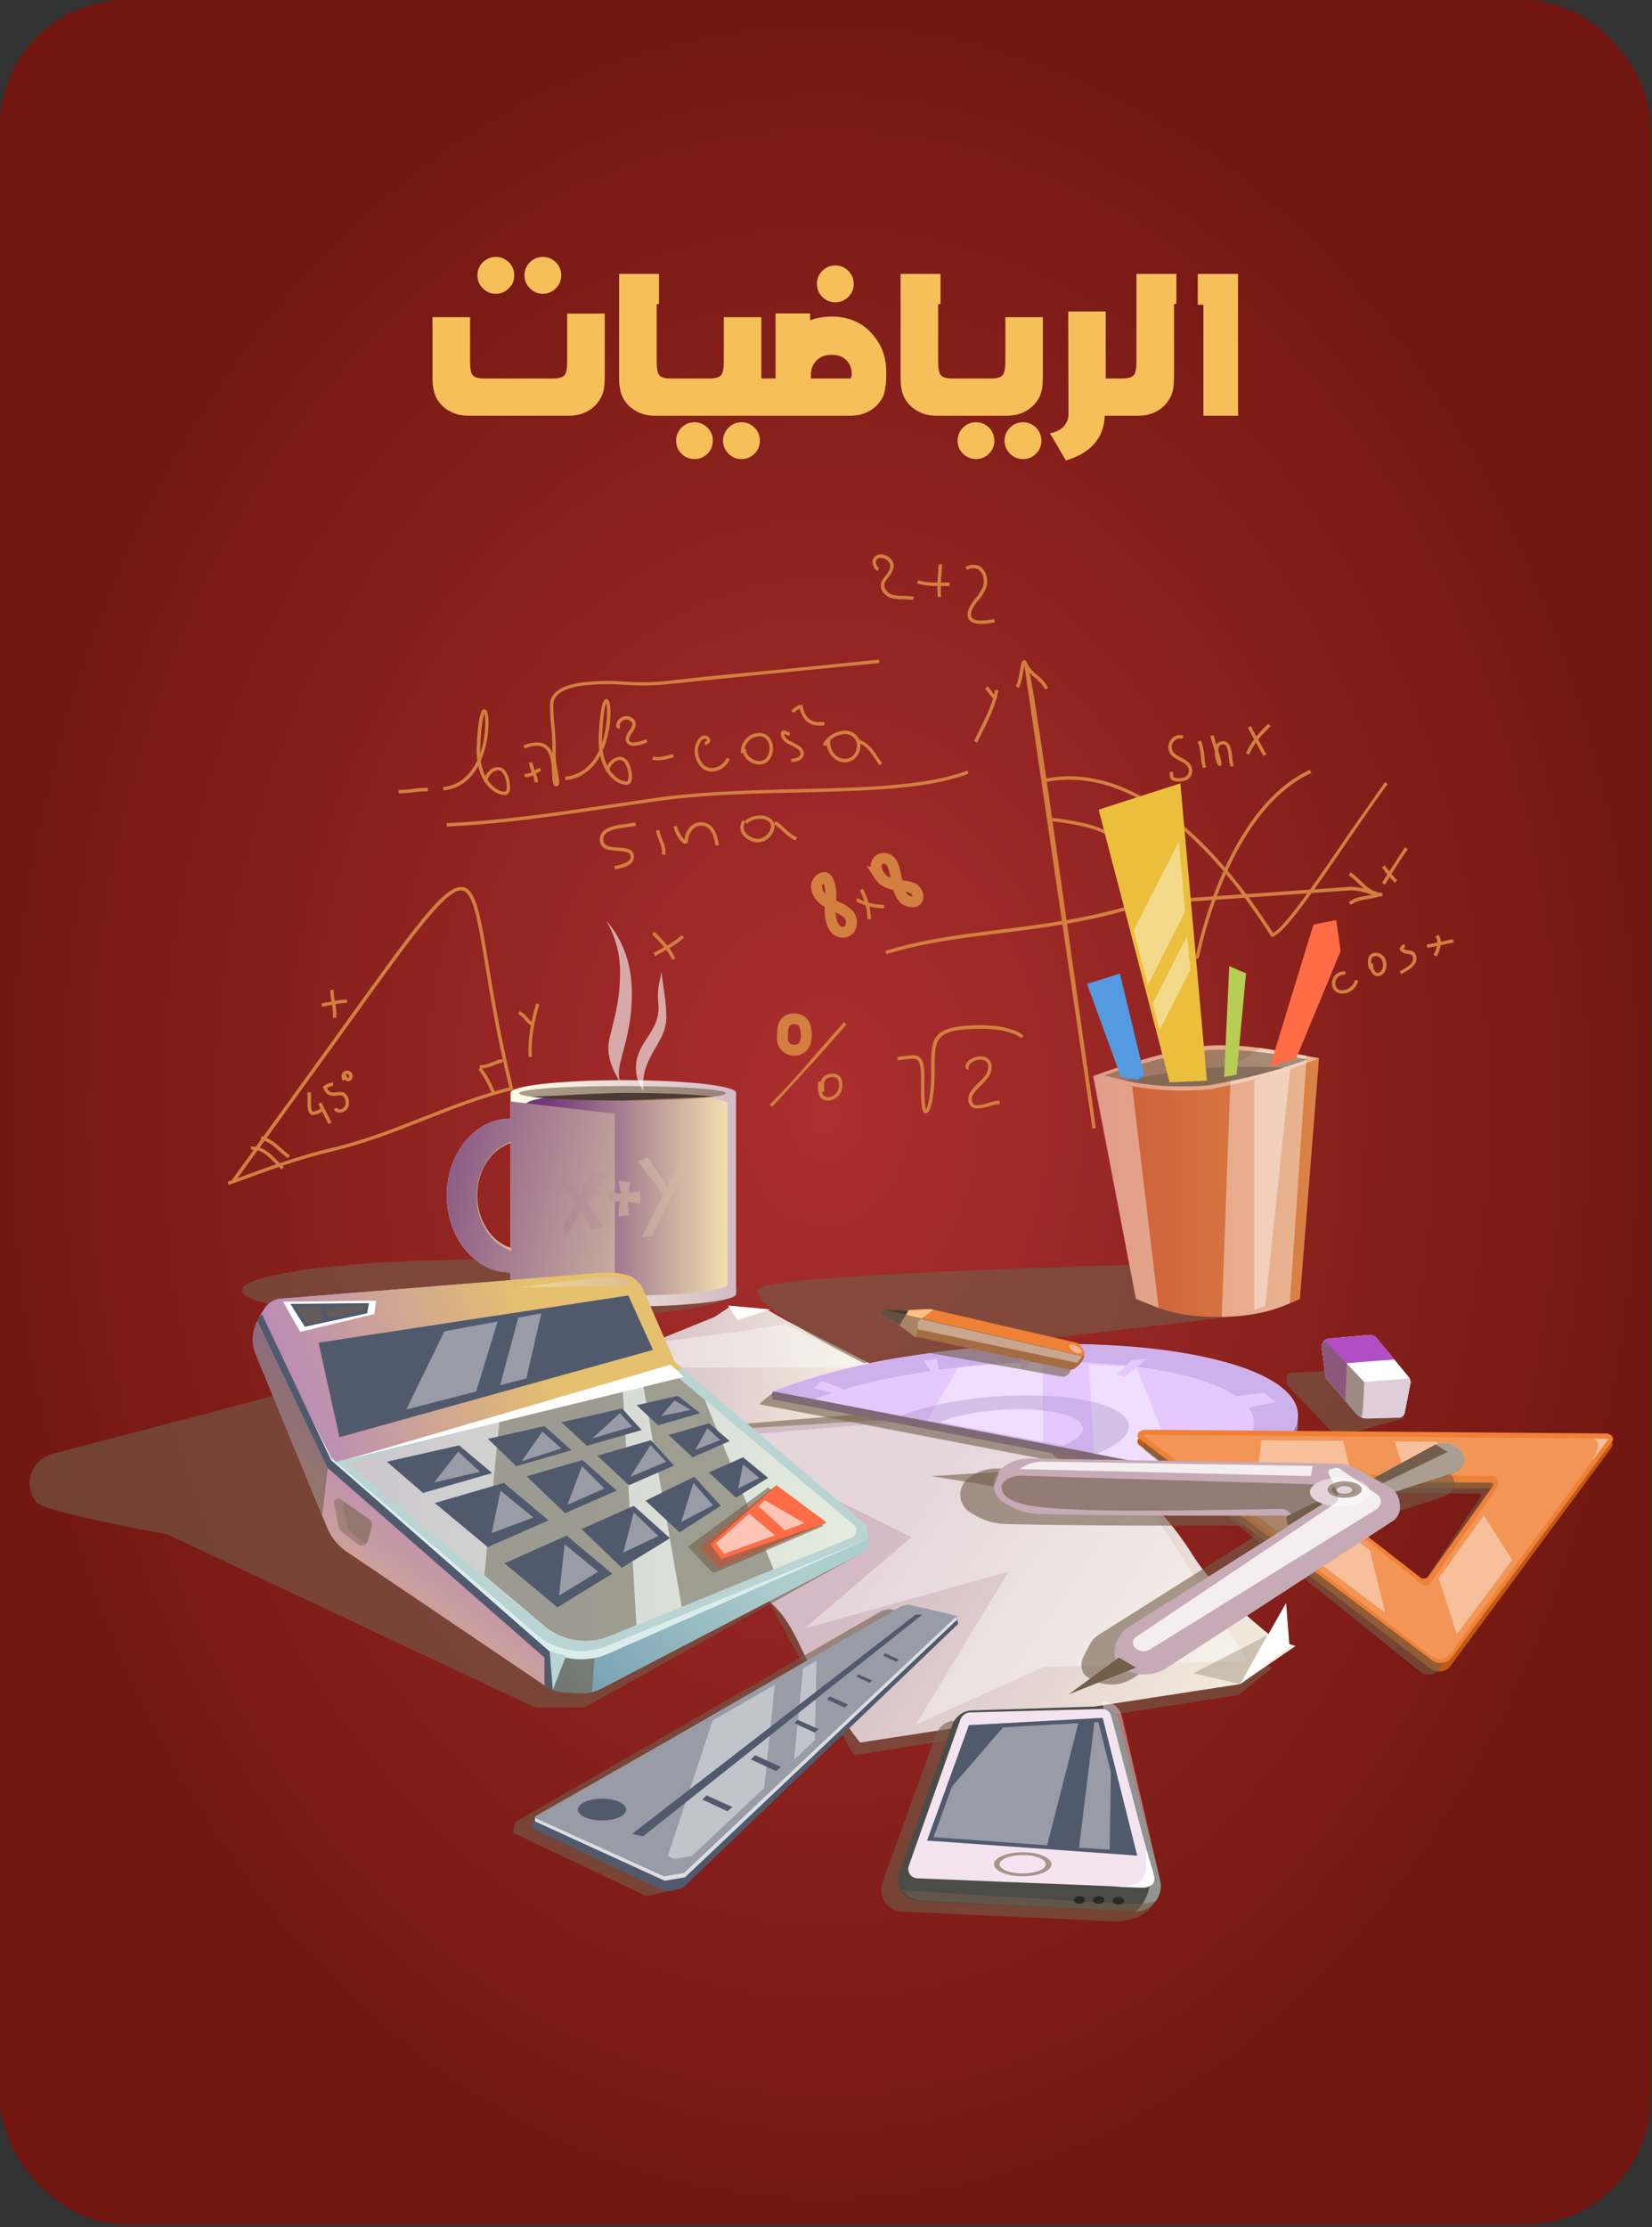 <svg xmlns="http://www.w3.org/2000/svg" width="167" height="225" fill="none" xmlns:v="https://vecta.io/nano"><rect width="100%" height="100%" fill="#333333" stroke="none"/><style><![CDATA[.B{fill:#fff}.C{opacity:.4}.D{fill:#725e4a}.E{opacity:.6}.F{fill:#515a6d}.G{opacity:.8}.H{fill:#d37f40}.I{stroke:#d37f40}.J{stroke-width:1.1}.K{stroke-miterlimit:10}.L{fill:#f4e4ef}]]></style><rect width="166.83" height="224.757" rx="12.744" fill="url(#A)"/><path d="M47.333 42c-.674 0-1.28-.144-1.819-.431a3.31 3.31 0 0 1-1.292-1.186 2.86 2.86 0 0 1-.228-.448 2.5 2.5 0 0 1-.149-.501 4.85 4.85 0 0 1-.097-.615c-.018-.164-.026-.425-.026-.782v-5.994h3.797v4.245c0 .703.047 1.163.141 1.38.105.375.527.565 1.266.571h6.996c.738-.006 1.163-.196 1.274-.571.094-.217.141-.677.141-1.38v-4.606h3.797v6.557l-.035.58c-.018.229-.044.434-.079.615a4.61 4.61 0 0 1-.158.501 3.43 3.43 0 0 1-.237.448c-.322.516-.75.911-1.283 1.186-.539.287-1.146.431-1.819.431H47.333zm4.105-15.504a1.83 1.83 0 0 0-1.318-.536 1.8 1.8 0 0 0-1.309.536c-.363.369-.545.809-.545 1.318 0 .516.182.952.545 1.31a1.75 1.75 0 0 0 1.31.554 1.78 1.78 0 0 0 1.318-.554c.363-.357.545-.794.545-1.309 0-.51-.182-.949-.545-1.318zm4.755 0a1.83 1.83 0 0 0-1.318-.536 1.78 1.78 0 0 0-1.309.536c-.363.369-.545.809-.545 1.318 0 .516.182.952.545 1.31a1.75 1.75 0 0 0 1.31.554 1.78 1.78 0 0 0 1.318-.554 1.78 1.78 0 0 0 .536-1.309 1.83 1.83 0 0 0-.536-1.318zm10.187 4.228v5.564c0 .703.047 1.163.141 1.38.106.375.527.565 1.266.571h.545V42h-2.136c-.674 0-1.28-.144-1.819-.431a3.31 3.31 0 0 1-1.292-1.186 2.87 2.87 0 0 1-.228-.448 2.5 2.5 0 0 1-.149-.501c-.041-.176-.073-.381-.097-.615-.018-.164-.026-.425-.026-.782V27.674h4.034v3.05h-.237zm3.823 15.653c.516 0 .955-.182 1.318-.545a1.8 1.8 0 0 0 .536-1.309 1.81 1.81 0 0 0-.536-1.318c-.369-.363-.809-.545-1.318-.545-.516 0-.952.182-1.309.545-.363.363-.545.803-.545 1.318s.182.952.545 1.31c.357.363.794.545 1.31.545zm4.755 0c.51 0 .949-.182 1.318-.545a1.8 1.8 0 0 0 .536-1.309 1.81 1.81 0 0 0-.536-1.318c-.369-.363-.809-.545-1.318-.545-.516 0-.952.182-1.309.545a1.78 1.78 0 0 0-.554 1.318 1.75 1.75 0 0 0 .554 1.31c.357.363.794.545 1.31.545zM67.618 42v-3.762h4.14c.738-.006 1.16-.196 1.266-.571.1-.217.15-.677.15-1.38v-4.245h3.788v6.196h1.081V42H67.618zm18.334-3.762c.082-.059.132-.173.15-.343v-.053c0-.621-.185-1.11-.554-1.468-.358-.34-.826-.516-1.406-.527h-.079c-.633 0-1.137.188-1.512.563-.387.387-.58.888-.58 1.503l-.009.325h3.99zm-7.55 0v-6.574H81.9v.703c.674-.258 1.394-.387 2.162-.387h.079c1.043.012 1.963.249 2.76.712.809.463 1.485 1.169 2.03 2.118.211.381.375.812.492 1.292a6.95 6.95 0 0 1 .167 1.485v.65a7.62 7.62 0 0 1-.097.896c-.059.404-.117.671-.176.8a2.87 2.87 0 0 1-.229.448c-.328.516-.759.911-1.292 1.186-.539.287-1.146.431-1.819.431h-8.657v-3.762h1.081zm7.901-9.563c0-.51-.182-.946-.545-1.31-.369-.363-.809-.545-1.318-.545s-.946.182-1.309.545-.545.8-.545 1.31c0 .521.182.961.545 1.318.357.363.794.545 1.31.545s.955-.182 1.318-.545.545-.803.545-1.318zm8.534 2.048v5.564c0 .703.047 1.163.141 1.38.106.375.527.565 1.266.571h.545V42h-2.136c-.674 0-1.28-.144-1.819-.431a3.31 3.31 0 0 1-1.292-1.186 2.86 2.86 0 0 1-.228-.448 2.5 2.5 0 0 1-.149-.501 4.85 4.85 0 0 1-.097-.615c-.018-.164-.026-.425-.026-.782V27.674h4.034v3.05h-.237zM96.077 42v-3.762h4.14c.738-.006 1.16-.196 1.265-.571.1-.217.15-.677.15-1.38v-4.245h3.788v5.994l-.026.782a4.37 4.37 0 0 1-.088.615 2.91 2.91 0 0 1-.159.501 2.87 2.87 0 0 1-.228.448 3.31 3.31 0 0 1-1.292 1.186c-.539.287-1.146.431-1.819.431h-5.731zm2.584 4.377c.516 0 .955-.182 1.318-.545a1.8 1.8 0 0 0 .537-1.309 1.81 1.81 0 0 0-.537-1.318c-.369-.363-.809-.545-1.318-.545-.516 0-.952.182-1.309.545-.363.363-.545.803-.545 1.318s.182.952.545 1.31c.357.363.794.545 1.31.545zm4.755 0c.51 0 .949-.182 1.318-.545a1.8 1.8 0 0 0 .537-1.309 1.81 1.81 0 0 0-.537-1.318c-.369-.363-.808-.545-1.318-.545-.516 0-.952.182-1.31.545a1.78 1.78 0 0 0-.553 1.318 1.75 1.75 0 0 0 .553 1.31c.358.363.794.545 1.31.545zm2.725-2.602c1.113-.223 1.737-.814 1.872-1.775l-.027-10.529 3.788-.009v6.776h1.872V42h-1.968c-.088 2.256-1.398 3.762-3.929 4.518l-1.608-2.742zm12.542-13.069v7.33l-.036.782c-.017.229-.043.434-.079.615-.047.182-.099.349-.158.501-.082.182-.161.331-.237.448-.322.516-.75.911-1.283 1.186-.539.287-1.146.431-1.82.431h-2.135v-3.762h.536c.738-.006 1.163-.196 1.274-.571.094-.217.141-.677.141-1.38v-8.613h4.034v3.032h-.237zM121.653 42V30.794h-.571v-3.12h4.069V42h-3.498z" fill="#f7bf59"/><g class="H"><path d="M23.135 119.712l-.12-.317.462-.174-.032-.022 10.69-14.761c7.949-11.08 10.921-15.227 12.723-14.809 1.307.317 1.744 2.957 2.532 7.762.551 3.35 1.235 7.522 2.469 12.542l.041.168-.168.041c-3.064.754-5.974 1.9-8.785 3.008-2.934 1.155-5.967 2.352-9.231 3.127-3.612.858-6.724 2.01-10.022 3.236l-.56.199zm23.463-29.757c-1.646 0-5.043 4.748-12.181 14.692l-10.415 14.387c3.166-1.168 6.16-2.263 9.636-3.089 3.238-.769 6.262-1.96 9.18-3.112 2.77-1.092 5.635-2.216 8.661-2.979-1.212-4.96-1.899-9.082-2.434-12.399-.715-4.353-1.187-7.227-2.27-7.48-.058-.017-.117-.028-.177-.032v.013z"/><path d="M28.447 118.142l-.386-.387c-1.124-1.136-1.583-1.605-2.688-1.605v-.335c1.244 0 1.808.573 2.931 1.709l.386.387-.244.231zm.658-1.13a10.45 10.45 0 0 1-.823-.681c-.576-.513-1.175-1.041-1.925-1.206l.076-.339c.839.184 1.469.744 2.08 1.286.253.233.518.453.795.658l-.203.282zm20.637-6.46c-.335-.898-.799-1.742-1.377-2.507l.266-.224a10.18 10.18 0 0 1 1.431 2.595l-.32.136z"/><path d="M48.498 107.973v-.348c.438-.029.867-.136 1.266-.317a5.67 5.67 0 0 1 1.019-.316l.057.342c-.325.068-.643.168-.95.297a4.02 4.02 0 0 1-1.393.342zm-14.521-5.137l-.342-.047c.016-.122.023-.245.022-.368-.013-.404-.059-.806-.139-1.202a7.4 7.4 0 0 1-.142-1.219h.348a7.1 7.1 0 0 0 .136 1.162c.085.417.133.84.146 1.266 0 .136-.009.273-.028.408z"/><path d="M32.552 101.709l-.051-.342.902-.165a8.11 8.11 0 0 1 1.678-.221v.345a7.79 7.79 0 0 0-1.608.215l-.921.168zm21.374 2.036c-.328-.158-.614-.392-.833-.684-.183-.25-.423-.453-.7-.592l.127-.317a2.22 2.22 0 0 1 .833.687 1.97 1.97 0 0 0 .703.592l-.13.314z"/><path d="M53.436 106.788l-.025-.715a17.24 17.24 0 0 1 .798-4.71l.317.095c-.474 1.494-.738 3.048-.785 4.615l.025.69-.329.025zm-21.767 5.86c-.38 0-.573-.351-.573-1.044v-.374-.376a2.48 2.48 0 0 0-.038-.463l.339-.066c.034.174.05.351.047.529v.392.358c0 .212.022.699.225.699a1.72 1.72 0 0 0 .633-.259c.115-.068.233-.129.355-.184l.136.317a3.3 3.3 0 0 0-.317.168 1.8 1.8 0 0 1-.807.303z"/><path d="M33.201 113.558l-.507-1.013-.516-1.032.317-.142.507 1.013.513 1.029-.313.145zm1.137-1.144a.67.67 0 0 1-.344-.092.68.68 0 0 1-.251-.253l.291-.183a.34.34 0 0 0 .317.183.63.63 0 0 0 .589-.668c0-.357-.193-.74-.481-.74h-.07l-.633.054c-.583 0-.877-.251-1.127-.95l.317-.117c.218.617.415.715.798.715.162 0 .462-.032.605-.047h.108c.516 0 .826.554.826 1.089.005.128-.016.256-.061.376a.98.98 0 0 1-.201.325c-.088.094-.193.169-.31.222s-.243.082-.372.086z"/><path d="M32.888 110.049l-.209-.279a1.69 1.69 0 0 1 .997-.417v.348a1.4 1.4 0 0 0-.788.348zm2.308-.817a.44.44 0 0 1-.188-.046.45.45 0 0 1-.151-.122l-.209.124a.8.8 0 0 1-.114-.405.56.56 0 0 1 .13-.437c.051-.059.114-.108.185-.141a.57.57 0 0 1 .226-.054.56.56 0 0 1 .573.603c.002.061-.008.122-.03.18a.47.47 0 0 1-.097.154c-.042.044-.093.08-.149.105s-.117.038-.178.039zm-.199-.633c.044.177.139.298.199.298s.105-.042.105-.13-.095-.269-.206-.269c-.037.002-.072.015-.102.036a.2.2 0 0 0-.069.084l.073-.019zm75.423 5.417v-.095l-6.867-46.676-.104.56c-.108.633-.231 1.339-.481 1.709l-.288-.196c.209-.317.316-1.007.427-1.583.127-.738.168-1.038.434-1.041.573 0 .775 1.333 7.224 47.167v.095l-.345.06z"/><path d="M89.59 96.403l-.105-.332c3.694-1.152 7.537-1.637 11.605-2.153 4.413-.56 8.974-1.136 13.732-2.621l.769-.244.076-.022 20.893-1.444c.616.02 1.225.132 1.808.332a8.33 8.33 0 0 0 1.386.317l-.035.345c-.49-.063-.974-.169-1.446-.317-.551-.187-1.125-.294-1.707-.316l-20.864 1.45-.772.247c-4.787 1.491-9.367 2.073-13.796 2.634-4.055.497-7.882.981-11.545 2.124z"/><path d="M139.119 90.433c-.75-.165-1.295-.693-1.82-1.206a6.69 6.69 0 0 0-.95-.81l.187-.291c.36.252.694.537 1 .852.516.5 1.001.972 1.656 1.117l-.073.339z"/><path d="M136.558 91.422l-.212-.275c.27-.207.576-.364.902-.462a7.05 7.05 0 0 1 .969-.203 6.48 6.48 0 0 0 .949-.199c.119-.036.235-.08.349-.13l.142.317a3.11 3.11 0 0 1-.386.149 7.6 7.6 0 0 1-.994.209 6.4 6.4 0 0 0-.918.193 2.38 2.38 0 0 0-.801.402zM105.64 69.65a3.61 3.61 0 0 0-1.013-1.178 3.88 3.88 0 0 1-1.102-1.295l.316-.146c.247.463.593.865 1.013 1.178a3.89 3.89 0 0 1 1.102 1.298l-.316.142zm14.802 27.277a3.8 3.8 0 0 1-2.327-.978c-.923-.756-1.616-1.755-2-2.884 0 0 0-.035-.022-.085l-.634-2.295-.044-.142c-1.652-5.306-2.095-6.733-9.053-7.572l.041-.345c7.179.867 7.683 2.479 9.345 7.813l.044.142c.177.573.396 1.352.649 2.311l.019.076c.368 1.064 1.026 2.005 1.899 2.716.883.725 1.801 1.029 2.533.845.538-2.532 3.586-15.087 11.526-18.762l.145.317c-7.809 3.612-10.813 16.075-11.336 18.534-.025.12-.038.187-.136.215a2.13 2.13 0 0 1-.649.095z"/><path d="M128.615 94.649c-.085 0-.151-.101-.465-.589-7.316-11.292-15.359-16.619-22.647-15.005l-.076-.339c7.443-1.649 15.613 3.735 23.011 15.154l.257.389c1.234-.633 4.713-5.723 7.521-9.848l3.799-5.407.272.212c-.912 1.171-2.308 3.223-3.799 5.382-3.846 5.644-6.647 9.665-7.816 10.025a.21.21 0 0 1-.057.025zm-9.439-15.689c-.224.008-.446-.033-.652-.12a.44.44 0 0 1-.222-.247c-.025-.09-.04-.182-.044-.275s-.018-.185-.041-.275l.332-.101c.03.114.05.231.057.348a1.34 1.34 0 0 0 .025.2c.015.018.033.032.054.041a1.61 1.61 0 0 0 .95.022c.111-.026.214-.078.301-.151a.72.72 0 0 0 .199-.273c.055-.168.055-.349 0-.516-.111-.355-.488-.554-.886-.763-.453-.237-.922-.484-1.08-1-.099-.305-.075-.637.066-.925a1.23 1.23 0 0 1 .694-.616 1.18 1.18 0 0 1 .696 0l-.098.336a.8.8 0 0 0-.494 0c-.214.081-.389.241-.489.447a.89.89 0 0 0-.046.661c.117.377.504.579.915.795s.899.475 1.051.95a1.17 1.17 0 0 1 0 .744 1.06 1.06 0 0 1-.286.404c-.126.11-.277.189-.439.23a2.08 2.08 0 0 1-.563.089zm2.418-1.366a6.4 6.4 0 0 1-.203-1.174 6.25 6.25 0 0 0-.193-1.152 2.26 2.26 0 0 0-.129-.317l.316-.158a2.42 2.42 0 0 1 .149.377c.109.399.179.807.209 1.219a6.17 6.17 0 0 0 .187 1.105l-.336.101zm2.792-.134a5.74 5.74 0 0 1-.171-.991c-.023-.284-.071-.566-.142-.842-.111-.351-.317-.484-.586-.396-.071.023-.136.065-.187.12s-.087.123-.104.196a1.12 1.12 0 0 0-.047.244c.462 1.488.357 1.523.196 1.583s-.288-.142-.393-.478a3.24 3.24 0 0 1-.155-1.057l-.114-.348-.12-.377c-.084-.252-.149-.51-.193-.772l.342-.057c.042.246.103.488.18.725l.073.222a.73.73 0 0 1 .418-.317c.364-.114.823 0 1.019.633.081.296.133.599.155.905a5.4 5.4 0 0 0 .162.927l-.333.079zm3.305-1.095a19.64 19.64 0 0 0-.769-1.418l-.782-1.437.317-.149a19.11 19.11 0 0 0 .769 1.412l.782 1.444-.317.149z"/><path d="M126.267 76.246l-.317-.136c.551-1.266 1.418-2.181 2.26-2.988l.238.25c-.849.82-1.653 1.652-2.181 2.874zm9.395 24.131a1.18 1.18 0 0 1-.399-.07c-.137-.051-.26-.134-.36-.241a.95.95 0 0 1-.216-.376 1.21 1.21 0 0 1 .785-1.497 1.32 1.32 0 0 1 .541-.051l-.034.345a1.01 1.01 0 0 0-.406.035.87.87 0 0 0-.489.421c-.103.198-.126.428-.065.642a.58.58 0 0 0 .365.402 1 1 0 0 0 .633 0 1.38 1.38 0 0 0 .949-.984l.342.057a1.72 1.72 0 0 1-.428.797c-.212.223-.479.385-.775.469-.144.038-.294.055-.443.051zm3.596-1.754a.63.63 0 0 1-.418-.158 1.14 1.14 0 0 1-.316-.513c-.002-.015-.002-.03 0-.044l-.108.035c-.275-.883-.136-1.481.38-1.643a1.01 1.01 0 0 1 .76.067 1.11 1.11 0 0 1 .541.677c.113.355.083.74-.082 1.073a.95.95 0 0 1-.229.294.97.97 0 0 1-.325.184c-.066.02-.134.029-.203.028zm-.633-1.307l.215.063a.83.83 0 0 0 .016.469.76.76 0 0 0 .212.351c.037.036.082.061.132.072s.102.008.15-.009a.58.58 0 0 0 .207-.122.59.59 0 0 0 .141-.195 1.09 1.09 0 0 0 .054-.807.76.76 0 0 0-.136-.274.77.77 0 0 0-.234-.198.64.64 0 0 0-.243-.071.63.63 0 0 0-.251.03c-.257.085-.295.396-.263.69zm3.026 1.126l-.167-.317.139-.073c.731-.392 1.374-.794 1.184-1.406-.063-.203-.206-.231-.491-.272a1.15 1.15 0 0 1-.737-.317.24.24 0 0 1-.061-.098c-.079-.256.27-.554.434-.605l.101.317c-.073.041-.136.098-.183.168a.99.99 0 0 0 .494.161c.285.041.633.092.772.51.291.95-.696 1.466-1.348 1.814l-.137.117zm3.578-1.819l-.317-.161c.13-.244.526-.994.351-1.545a.8.8 0 0 0-.145-.275l.269-.218a1.16 1.16 0 0 1 .209.389c.202.617-.114 1.33-.367 1.811z"/><path d="M144.273 95.764l-.048-.345c.421-.057.877-.161 1.32-.263l1.349-.269.047.342c-.421.06-.877.165-1.32.266l-1.348.269zm-43.686-25.046c-.233-.174-.432-.388-.589-.633a2.27 2.27 0 0 0-.421-.488l.218-.269a2.56 2.56 0 0 1 .484.56c.134.216.305.406.507.56l-.2.269z"/><path d="M98.777 75.025l-.317-.149.503-1.022c.665-1.32 1.349-2.684 1.627-4.179l.338.063c-.285 1.542-.981 2.931-1.655 4.274l-.497 1.013zm42.213 14.146a14.62 14.62 0 0 1-1.292-1.561l.285-.196a15.01 15.01 0 0 0 1.266 1.526l-.259.231z"/><path d="M139.999 89.394l-.298-.184.425-.69 1.899-2.925.282.206c-.675.931-1.267 1.899-1.877 2.9l-.431.693zm-88.994-9.07h-.029c-.633-.032-1.396-.465-1.959-1.326h-.101c-.003-.046-.003-.093 0-.139a5.03 5.03 0 0 1-.57-1.485c-.687 1.266-1.788 2.305-3.517 2.475l-.035-.345c1.865-.184 2.893-1.485 3.454-2.688-.064-.489-.082-.983-.054-1.475.184-3.656.601-3.678.763-3.678s.373.111.421 1.083c.036 1.411-.228 2.814-.775 4.115a5.34 5.34 0 0 0 .462 1.542 1.72 1.72 0 0 1 .332-.465 1.32 1.32 0 0 1 .994-.44c.95.047 1.197 1.583 1.171 2.102-.022.639-.377.725-.557.725zm-1.706-1.548c.497.782 1.152 1.178 1.694 1.206.139 0 .222-.133.234-.418.025-.465-.199-1.706-.842-1.741a1.02 1.02 0 0 0-.728.339c-.171.17-.295.382-.358.614zm-.336-6.676c-.123.317-.316 1.231-.412 3.248v.741c.576-1.694.56-3.476.412-3.989zm14.356 7.186h-.032c-.706-.035-1.434-.529-1.95-1.323h-.108c0-.047 0-.095.016-.142a5.12 5.12 0 0 1-.57-1.485c-.687 1.266-1.789 2.308-3.52 2.479l-.025-.351c1.865-.187 2.893-1.488 3.45-2.691a8.38 8.38 0 0 1-.054-1.475c.187-3.653.602-3.675.763-3.675s.374.111.421 1.083a9.98 9.98 0 0 1-.776 4.115c.071.536.226 1.057.459 1.545a1.76 1.76 0 0 1 .336-.475 1.34 1.34 0 0 1 .449-.323c.17-.075.355-.114.542-.114.95.047 1.2 1.583 1.171 2.102a1.05 1.05 0 0 1-.136.513.5.5 0 0 1-.437.219zm-1.709-1.542l.019.029c.453.703 1.083 1.136 1.678 1.168.03.003.061-.003.088-.017s.049-.036.064-.062a.69.69 0 0 0 .082-.339c.022-.469-.2-1.709-.842-1.741a1.03 1.03 0 0 0-.731.339c-.173.172-.297.387-.358.624zm-.336-6.679c-.123.317-.317 1.231-.408 3.248v.741c.573-1.694.557-3.479.408-3.989zm-8.158 7.461h-.076v-.345a1.62 1.62 0 0 0 .95-.317c.187-.125.391-.224.605-.294l.095.336a2.18 2.18 0 0 0-.519.253c-.309.222-.675.349-1.054.367zm13.359-1.713h-.105c-.148-.007-.295-.032-.437-.076l.101-.317c.114.035.232.055.351.06a3.77 3.77 0 0 0 1.121-.177l.538-.127.067.339-.516.124c-.365.105-.741.163-1.121.174zm5.486 1.145h-.082a1.6 1.6 0 0 1-1.266-.795c-.272-.427-.408-.928-.389-1.434.032-.598.415-1.447 1.032-1.418a.56.56 0 0 1 .535.418.39.39 0 0 1 0 .108.45.45 0 0 1-.203.316c-.1.076-.223.115-.348.111l.016-.345c.023.006.048.006.072.001s.045-.017.064-.032a.15.15 0 0 0-.029-.245.15.15 0 0 0-.069-.017.15.15 0 0 0-.069.017c-.361 0-.633.633-.668 1.089-.014.435.102.864.335 1.231.101.177.244.328.416.438a1.27 1.27 0 0 0 .572.195 1.71 1.71 0 0 0 .946-.279c.281-.184.501-.447.633-.756l.317.127a2.06 2.06 0 0 1-.721.9 2.05 2.05 0 0 1-1.093.369zm4.796-.726h-.079c-.348-.019-.683-.138-.964-.344s-.496-.489-.619-.815l-.2.022a1.65 1.65 0 0 1 0-.298 1.9 1.9 0 0 1 1.941-1.747c.902.044 1.336.871 1.295 1.659s-.478 1.523-1.374 1.523zm-1.494-1.583h.139c-.035.652.668 1.197 1.292 1.228.81.038 1.07-.731 1.095-1.194.029-.601-.26-1.266-.969-1.298a1.55 1.55 0 0 0-1.554 1.263h-.003zm4.777 1.344h-.06l.019-.345a1.4 1.4 0 0 0 .601-.13c.092-.044.317-.158.317-.317.019-.389-.317-.582-.861-.852s-1.146-.567-1.111-1.282a.27.27 0 0 1 .018-.111.28.28 0 0 1 .062-.094c.027-.027.059-.047.094-.061a.27.27 0 0 1 .111-.017.79.79 0 0 1 .288.089 1.17 1.17 0 0 0 .316.098v.345a1.24 1.24 0 0 1-.437-.127l-.108-.035c.019.408.367.611.918.883s1.086.535 1.054 1.178a.76.76 0 0 1-.51.611 1.74 1.74 0 0 1-.712.165zm5.362.022h-.082c-.247-.02-.487-.09-.704-.207a1.79 1.79 0 0 1-.562-.473 2.08 2.08 0 0 1-.472-1.155 2.34 2.34 0 0 0-.12.209l-.317-.152a2.68 2.68 0 0 1 2.346-1.425 1.58 1.58 0 0 1 1.079.468 1.5 1.5 0 0 1 .412 1.136 1.76 1.76 0 0 1-.491 1.146 1.49 1.49 0 0 1-.498.339 1.48 1.48 0 0 1-.591.114zm-1.456-2.254a1.47 1.47 0 0 0-.022.203c-.015.419.125.829.392 1.152a1.44 1.44 0 0 0 1.023.551c.167.011.335-.014.491-.075s.298-.154.414-.274a1.43 1.43 0 0 0 .383-.918 1.15 1.15 0 0 0-.317-.88 1.24 1.24 0 0 0-.832-.361c-.568.002-1.114.217-1.532.601z"/><path d="M88.897 77.316l-.377-.56c-.487-.741-.95-1.444-1.849-1.751l.114-.316c1.01.345 1.526 1.127 2.023 1.899l.37.548-.282.18zm-24.85-1.96h-.067a.8.8 0 0 1-.554-.228.66.66 0 0 1-.184-.487 1.77 1.77 0 0 1 .37-.807 1.58 1.58 0 0 0 .316-.655c0-.247-.316-.475-.579-.491a.75.75 0 0 0-.719.586h.044l-.019.345a.4.4 0 0 1-.291-.117.35.35 0 0 1-.079-.247 1.07 1.07 0 0 1 1.083-.918c.446.022.928.392.905.852-.048.308-.177.597-.374.839a1.56 1.56 0 0 0-.316.633.28.28 0 0 0 .018.122c.015.039.038.074.068.103.086.081.199.126.317.127a3.48 3.48 0 0 0 1.323-.351l.139.317a3.87 3.87 0 0 1-1.402.38zm18.829-2.048h-.168c-1.374-.07-1.757-1.241-1.858-1.716a2.63 2.63 0 0 0-.633.443l-.234-.256c.244-.218.693-.579 1.01-.567h.146l.019.152c.032.253.247 1.526 1.561 1.583a3.62 3.62 0 0 0 .602-.025l.038.345a4.43 4.43 0 0 1-.481.041zm-26.629 6.128c-.37 0-.396-.519-.43-1.266-.044-.918-.108-2.175-.823-2.637-.437-.282-1.092-.25-1.953.092l-.127-.317c.969-.386 1.735-.405 2.267-.063a1.75 1.75 0 0 1 .658.852c.018-.94-.024-1.88-.127-2.814a17.86 17.86 0 0 1-.108-2.165c.057-1.102 1.064-1.823 2.991-2.14a21.51 21.51 0 0 1 4.264-.139l.355.016a23.99 23.99 0 0 0 3.84-.019c3.872-.456 7.658-.807 11.317-1.146l10.491-1.051.041.345-10.513 1.032-11.308 1.146a24.35 24.35 0 0 1-3.897.022l-.358-.019a21.4 21.4 0 0 0-4.188.136c-1.747.288-2.656.899-2.7 1.817a17.09 17.09 0 0 0 .105 2.115 22.2 22.2 0 0 1 .127 2.9 8.77 8.77 0 0 0 .203 1.741c.155.871.222 1.298.063 1.478-.024.027-.053.048-.086.063a.26.26 0 0 1-.104.023zm-15.705.702h-.256l.019-.345a7.83 7.83 0 0 0 1.447-.098 8.07 8.07 0 0 1 1.513-.098v.345a7.91 7.91 0 0 0-1.45.098 10 10 0 0 1-1.273.098zm4.625 3.366l-.016-.345c5.552-.263 10.874-1.045 16.505-1.877l4.786-.693c4.571-.633 9.525-.757 14.318-.871 6.667-.158 12.979-.317 17.028-1.874l.123.317c-4.115 1.583-10.446 1.738-17.142 1.899-4.783.114-9.728.231-14.28.867l-4.783.693c-5.641.836-10.969 1.624-16.54 1.883zm17.003 4.325l-.076-.339c.652-.13 1.621-.317 1.649-.921v-.035c0-.427-.408-.503-1.266-.567s-1.899-.133-1.833-1.247 1.52-1.339 2.694-1.494l.883-.139.079.336c-.263.06-.579.104-.918.149-1.102.146-2.349.316-2.393 1.168-.035.722.548.814 1.513.883.744.054 1.583.114 1.583.912v.051c-.038.874-1.168 1.095-1.915 1.244zm5.052-1.452l-.339-.085c.12-.468-.06-.912-.253-1.383a4.35 4.35 0 0 1-.316-1.007l.342-.051a4.08 4.08 0 0 0 .288.943c.212.497.424 1.016.279 1.583zm5.103-.95c-.199-1.355-.633-1.978-1.402-2.016s-1.339.757-1.38 1.519c0 .285-.196.317-.253.317-.427.019-1.118-1.168-1.206-1.77l.345-.051a3.13 3.13 0 0 0 .772 1.418c.076-.909.747-1.833 1.741-1.782 1.25.063 1.583 1.352 1.728 2.314l-.345.051zm4.318-.315h-.06c-.763-.038-1.795-.662-1.747-1.583a1.36 1.36 0 0 1 .228-.671l.269.171-.063-.07c.467-.4 1.07-.605 1.684-.573.81.041 1.374.535 1.342 1.171a1.81 1.81 0 0 1-1.652 1.554zm-1.292-2.064a1.05 1.05 0 0 0-.177.481c-.035.69.829 1.194 1.418 1.222a1.46 1.46 0 0 0 .891-.374c.246-.222.41-.521.464-.848.022-.446-.393-.779-1.013-.81a2.1 2.1 0 0 0-1.444.494l-.139-.165z"/><path d="M80.426 84.926a5.01 5.01 0 0 1-1.292-.95c-.282-.27-.585-.518-.905-.741l.193-.288a8.26 8.26 0 0 1 .95.772 4.71 4.71 0 0 0 1.203.886l-.149.32zm-26.37-5.863a4.52 4.52 0 0 0-.298-1.045 5.71 5.71 0 0 1-.294-.95l.342-.067a5.56 5.56 0 0 0 .275.88c.151.363.257.742.317 1.13l-.342.051z"/></g><path d="M79.09 104.876v.095a1.18 1.18 0 0 0 .11.448c.066.14.159.267.273.371a1.18 1.18 0 0 0 .395.239 1.2 1.2 0 0 0 .456.069c.633 0 1.184-.437 1.184-1.482 0-.95-.25-1.69-1.266-1.69-.151-.005-.302.021-.442.079s-.267.143-.371.253c-.377.434-.294 1.042-.339 1.618z" class="I J K"/><g class="H"><path d="M78.055 111.822l-.241-.25c1.678-1.605 3.251-3.435 4.771-5.204l2.735-3.109.253.235-2.722 3.099-4.796 5.229zm5.628-.635c-.633 0-1.004-.475-1.004-1.336a3.73 3.73 0 0 1 .054-.608l.25.041c.086-.377.358-.817 1.225-.817.598 0 .95.415.95 1.14a1.51 1.51 0 0 1-.091.591 1.52 1.52 0 0 1-.314.51 1.51 1.51 0 0 1-.487.347c-.184.082-.382.127-.584.132zm-.595-.877a.59.59 0 0 0 .201.382c.113.098.258.15.407.146.155-.006.307-.043.447-.109a1.17 1.17 0 0 0 .371-.272 1.18 1.18 0 0 0 .238-.395 1.17 1.17 0 0 0 .068-.455c0-.526-.203-.795-.598-.795-.76 0-.918.361-.918.899v.317.285l-.215-.003zM67.95 96.972c-.45-1.01-1.266-1.82-2.042-2.605l.244-.244c.807.807 1.64 1.64 2.115 2.71l-.317.139z"/><path d="M66.238 96.584l-.184-.294.918-.522a8.23 8.23 0 0 0 1.941-1.301l.244.244a8.54 8.54 0 0 1-2.016 1.361l-.902.513zm26.056-35.958a5.5 5.5 0 0 0-1.029-.082c-.428.016-.856-.037-1.266-.158-.338-.122-.621-.361-.798-.674-.08-.13-.132-.275-.152-.426a1.09 1.09 0 0 1 .035-.451c.103-.231.241-.444.408-.633.185-.213.337-.453.45-.712.047-.113.065-.236.051-.357a.71.71 0 0 0-.13-.336 1.15 1.15 0 0 0-.522-.38c-.146-.051-.633-.187-.801.288-.029.105.092.586.316.665l-.117.316a.88.88 0 0 1-.283-.217.87.87 0 0 1-.173-.312.99.99 0 0 1-.063-.583c.184-.5.681-.7 1.244-.494a1.47 1.47 0 0 1 .687.507 1.06 1.06 0 0 1 .117.981 3.08 3.08 0 0 1-.5.807 2.25 2.25 0 0 0-.348.563.76.76 0 0 0-.014.311.74.74 0 0 0 .113.29 1.17 1.17 0 0 0 .611.519 3.73 3.73 0 0 0 1.155.136 6.06 6.06 0 0 1 1.092.089l-.082.342zm2.437-1.434a5.91 5.91 0 0 1-2.029-.263l.117-.317c.703.256 1.535.247 2.339.241h.836v.345h-.823l-.44-.006z"/><path d="M94.801 60.33c-.064-.746-.057-1.497.022-2.241l.066-1.073h.348c0 .37-.041.738-.066 1.092a11.01 11.01 0 0 0-.025 2.172l-.345.051zm4.412 2.703c-.27.008-.54-.031-.798-.114a.87.87 0 0 1-.57-.567c-.065-.266-.041-.546.067-.798a4.19 4.19 0 0 1 .709-1.111 4.35 4.35 0 0 0 .728-1.146c.269-.734-.029-1.63-.614-1.842a1.3 1.3 0 0 0-.504-.039 1.28 1.28 0 0 0-.48.159l-.146-.316a1.62 1.62 0 0 1 1.25-.13c.763.279 1.155 1.367.82 2.289a4.67 4.67 0 0 1-.782 1.241 3.87 3.87 0 0 0-.655 1.013.95.95 0 0 0-.06.583c.028.081.075.154.138.213s.138.102.22.126c.389.142 1.057.123 1.982-.057l.066.339c-.451.095-.91.148-1.371.158zm-5.618 49.454c-.253 0-.342-.316-.393-.598a8.98 8.98 0 0 1-.095-1.504v-.718-.691c0-1.51-.193-2.022-.766-2.022a10.44 10.44 0 0 0-1.355.142l-.222.035-.047-.345.219-.032a10.36 10.36 0 0 1 1.405-.145c1.029 0 1.114 1.12 1.114 2.367v.7.709c0 1.149.101 1.561.158 1.703.203-.316.519-1.687.519-3.656v-.529c0-3.058 0-4.327 5.103-4.327 1.066 0 3.032.136 4.232 1.035l-.209.275c-.829-.633-2.257-.949-4.023-.949-4.748 0-4.748 1.003-4.748 3.979v.516c-.003 1.637-.291 4.055-.893 4.055zm5.204-.504a.9.9 0 0 1-.367-.059c-.117-.046-.222-.117-.308-.207a.87.87 0 0 1-.195-.316c-.041-.118-.057-.243-.045-.368 0-.611.513-1.118 1.007-1.608s1.01-1.004 1.01-1.599a.69.69 0 0 0-.033-.313.7.7 0 0 0-.169-.266.68.68 0 0 0-.27-.162c-.102-.033-.209-.041-.314-.025-.709 0-1.181.475-1.181.665l-.025-.016.019.348c-.043.003-.087-.003-.128-.017a.31.31 0 0 1-.11-.067.32.32 0 0 1-.074-.106c-.017-.04-.026-.083-.026-.126 0-.409.633-1.013 1.526-1.013.151-.015.303.003.446.054a1.02 1.02 0 0 1 .624.615c.053.142.073.294.061.445 0 .741-.564 1.301-1.112 1.846-.465.459-.902.895-.902 1.361 0 .278.098.608.567.608.37-.03.735-.105 1.086-.225a4.55 4.55 0 0 1 1.165-.238v.349a4.32 4.32 0 0 0-1.067.221 4.73 4.73 0 0 1-1.184.219z"/></g><path d="M83.018 90.657a1.68 1.68 0 0 1-.472-1.108.91.91 0 0 1 .766-.899c.472 0 .687 1.089.687 1.716 0 .541-.082 1.092-.082 1.646 0 .95.339 2.168 1.282 2.168.487 0 .874-.351.874-1 .003-.17-.031-.339-.1-.494a1.18 1.18 0 0 0-.296-.408c-.791-.715-1.956-.839-2.659-1.621z" class="I J K"/><g class="H"><path d="M88.045 92.858H87.7c-.035-1.024-.305-2.026-.791-2.928l.317-.155c.508.951.789 2.006.82 3.083z"/><path d="M89.375 91.758a5.95 5.95 0 0 1-2.849-.712l.155-.317c.828.448 1.755.681 2.697.677l-.003.351z"/></g><path d="M88.913 88.464a1.9 1.9 0 0 1-.351-.95c-.003-.105.016-.21.055-.307s.097-.186.172-.26.163-.133.26-.172.202-.058.307-.055c1.814 0 .633 4.378 2.912 4.378a.47.47 0 0 0 .386-.128.47.47 0 0 0 .142-.381 1 1 0 0 0-.532-.852c-1.032-.478-2.567-.057-3.352-1.273z" class="I J K"/><g style="mix-blend-mode:multiply" class="E D"><path d="M49.53 133.477c13.836 0 25.053-1.398 25.053-3.122s-11.216-3.121-25.053-3.121-25.053 1.398-25.053 3.121 11.216 3.122 25.053 3.122z"/></g><path d="M51.581 113.007c-3.542 0-6.414 3.482-6.414 7.769s2.871 7.768 6.414 7.768 6.417-3.482 6.417-7.768-2.874-7.769-6.417-7.769zm1.314 13.565c-2.602 0-4.714-2.558-4.714-5.698s2.111-5.698 4.714-5.698 4.717 2.554 4.717 5.698-2.111 5.698-4.717 5.698z" fill="url(#B)"/><path style="mix-blend-mode:multiply" d="M46.858 120.694c0 3.799 2.349 6.917 5.382 7.363 1.466-.246 2.783-1.045 3.678-2.232-.522.259-1.096.395-1.678.396-.25-.002-.499-.029-.744-.082a3.68 3.68 0 0 1-.747.082c-2.485 0-4.501-2.444-4.501-5.454s2.017-5.455 4.502-5.455a3.68 3.68 0 0 1 .747.083 3.65 3.65 0 0 1 .744-.083 3.83 3.83 0 0 1 1.864.494 5.89 5.89 0 0 0-1.681-1.631 5.88 5.88 0 0 0-2.184-.847c-3.023.446-5.382 3.574-5.382 7.366z" fill="url(#C)"/><path d="M74.408 110.389c0-.7-5.097-1.266-11.396-1.266s-11.396.57-11.396 1.266v20.342c0 .703 5.097 1.266 11.396 1.266s11.396-.569 11.396-1.266v-20.342z" fill="url(#D)"/><path style="mix-blend-mode:overlay" d="M73.547 111.559c0-.633-4.555-1.136-10.177-1.136s-10.174.506-10.174 1.136v18.183c0 .634 4.555 1.137 10.174 1.137s10.177-.503 10.177-1.137v-18.183z" fill="url(#E)"/><path style="mix-blend-mode:multiply" d="M62.158 112.503l-10.516-1.222v1.735h-.06c-3.542 0-6.413 3.482-6.413 7.769s2.871 7.768 6.413 7.768h.06v2.187c0 .672 4.634 1.219 10.516 1.267v-19.504zm-10.516 13.853c-1.994-.668-3.46-2.871-3.46-5.499s1.466-4.83 3.46-5.495v10.994z" fill="url(#F)"/><g style="mix-blend-mode:multiply" class="E D"><path d="M73.367 110.448c0-.406-4.682-.735-10.446-.735s-10.446.317-10.446.735 4.682.734 10.447.734 10.446-.329 10.446-.734z"/></g><path d="M73.876 131.947l3.72.393 1.988 1.127 19.494 9.997-33.381 9.88-17.737-10.45 24.268-9.848 1.649-1.099z" fill="url(#G)"/><g style="mix-blend-mode:overlay" class="C B"><path d="M75.456 134.427l-8.851 1.127 1.409 2.593 20.177.057-8.848-4.451-3.887.674z"/></g><g style="mix-blend-mode:multiply" class="E D"><path d="M128.574 168.528l-3.38 2.703-38.89 6.088-11.33-20.459 20.969-10.82 32.631 22.488z"/></g><g style="mix-blend-mode:multiply" class="E D"><path d="M70.381 144.232l3.102.791 21.133-1.579-3.719-.902-20.516 1.69z"/></g><path d="M130.968 166.285c-.735-.214-1.457-.466-2.165-.757-2.701-2.136-6.297-5.324-8.288-8.512-3.482-5.552-7.401-7.863-7.401-7.863l-5.549-1.159-5.784-5.318-30.073 1.852 6.132 17.322c2.115 1.858 2.707 3.903 4.565 7.525 1.307 2.532 4.536 6.67 4.536 6.67l38.421-5.907 5.606-3.853z" fill="url(#H)"/><g style="mix-blend-mode:overlay" class="C B"><path d="M109.609 142.094l-37.873 3.16 20.402 10.032-10.823 9.24 20.631-5.746-9.358 15.442 12.932-5.818 20.547-.608-4.169-6.762-12.289-18.94z"/></g><path d="M123.766 150.162c10.978-4.454 9.661-10.035-2.944-12.463-12.311-2.374-31.596-1.374-42.678 2.849-.165.139-.082.383-.025.814l45.648 8.8z" fill="#9779b7"/><g style="mix-blend-mode:multiply" class="E D"><path d="M121.515 150.493c10.798-4.533 9.532-10.13-2.83-12.523-12.073-2.33-29.509-1.646-40.412 2.656a16.2 16.2 0 0 0-1.526 1.238l44.767 8.629z"/></g><path d="M123.766 149.367c10.978-4.457 9.661-10.038-2.944-12.466s-31.719-.801-42.704 3.653l45.648 8.813z" fill="#e5c8ff"/><g style="mix-blend-mode:overlay" class="C B"><path d="M93.731 143.492l11.713 2.261-.054-8.155c-2.814.038-5.698.222-8.496.538l-3.162 5.356z"/></g><g style="mix-blend-mode:overlay" class="C B"><path d="M110.569 146.863l8.496 1.706-4.191-10.462-4.77-.209.465 8.965z"/></g><path opacity=".3" d="M109.606 141.451c-5.476-1.058-13.789-.342-18.559 1.583l19.842 3.824c4.77-1.925 4.197-4.35-1.283-5.407zm-2.143 4.596l-12.444-2.38c2.988-1.216 8.193-1.659 11.625-1.001s3.792 2.166.819 3.381zm13.321-9.116c-12.558-2.422-31.602-.789-42.539 3.646l4.046.782c9.475-3.558 25.167-4.824 35.617-2.808s11.804 6.566 3.282 10.308l2.533.487c10.934-4.438 9.62-9.997-2.938-12.415z" fill="#9779b7"/><path d="M114.387 137.427l-1.46 1.459.728.244 2.311-1.883-1.579.18zm9.658 3.71l3.764-.427 1.155.915-3.947.848-.972-1.336zm-3.767 6.07l5.71.364-1.823 1.092-4.311-1.092.424-.364zm-17.069-8.929l.668-.12.244-1.58h-1.032l.12 1.7zm-8.747.732l.544-.063-.301-1.7-1.339.243 1.095 1.52zm-9.234 2.004l-2.976-.791.852-.728 2.852 1.152-.728.367z" fill="#e5c8ff"/><g style="mix-blend-mode:multiply" class="E D"><path d="M59.08 172.501h-4.413a2.56 2.56 0 0 1-1.092-.244l-36.3-17.078c-.249-.118-.513-.202-.785-.25-2.143-.393-12.083-2.248-12.83-3.188-.315-.399-.526-.87-.614-1.37s-.05-1.016.111-1.498.439-.917.81-1.264a3.05 3.05 0 0 1 1.314-.727l38.668-10.13 43.03 20.206-27.898 15.543z"/></g><path d="M26.693 132.344a2.21 2.21 0 0 1 .729-.712c.295-.178.628-.284.971-.311l32.121-2.564c.575-.044 1.153-.003 1.716.124l1.583.364c.265.059.512.181.721.355a1.71 1.71 0 0 1 .479.645l3.197 7.518 19.374 16.841.184 1.267a.93.93 0 0 1-.095.552c-.088.17-.226.309-.395.397l-26.499 13.786c-.656.342-1.392.501-2.13.463l-1.668-.092a3.3 3.3 0 0 1-1.671-.56l-20.238-13.67a5.45 5.45 0 0 1-1.982-2.431l-7.227-17.534a3.94 3.94 0 0 1-.275-1.831c.055-.624.258-1.226.592-1.756l.516-.851z" fill="url(#I)"/><g style="mix-blend-mode:multiply" class="E D"><path d="M55.488 166.881l.253 3.798a3.26 3.26 0 0 0 1.244.317l1.668.092c.397.021.795-.018 1.181-.114l.294-3.774-4.641-.319z"/></g><path d="M56.406 160.145l-22.257-29.291-5.755.468a2.23 2.23 0 0 0-.972.313 2.22 2.22 0 0 0-.728.716l-.532.852c-.334.529-.537 1.131-.592 1.755a3.94 3.94 0 0 0 .275 1.831l7.233 17.55c.409.986 1.098 1.831 1.982 2.428l20.238 13.669c.332.225-.196-3.627.19-3.536l.918-6.755z" fill="url(#J)"/><g style="mix-blend-mode:multiply" class="E D"><path d="M89.172 162.721l-37.028 21.305-.339 1.098 13.526 6.427 3.359-.763 26.23-26.291-.203-.801-4.783-1.142-.763.167z"/></g><path d="M91.123 162.27l-37.028 21.305-.339 1.101 13.526 6.423 1.691-.339 27.898-26.714-.203-.798-4.783-1.146-.763.168z" class="F"/><g style="mix-blend-mode:multiply" class="E D"><path d="M96.567 173.817a2.19 2.19 0 0 0-1.969 1.434l-5.381 14.91a2.2 2.2 0 0 0-.118 1.017c.041.343.163.672.355.96a2.2 2.2 0 0 0 1.736.977l21.497.997c.877.041 2.637-.364 3.207-.985.82-.487.795-1.45.589-2.232l-5.125-16.169a1.83 1.83 0 0 0-.717-.994c-.346-.24-.763-.354-1.182-.323l-12.891.408z"/></g><path d="M98.258 172.792a2.2 2.2 0 0 0-1.969 1.43l-5.382 14.914c-.119.324-.159.673-.118 1.016a2.2 2.2 0 0 0 .355.96 2.21 2.21 0 0 0 .751.695c.302.169.639.265.984.279l21.495.997c.428.023.856-.047 1.255-.205a2.98 2.98 0 0 0 1.053-.713c.278-.292.478-.65.581-1.04s.105-.8.007-1.192l-4.222-16.223c-.12-.403-.373-.753-.718-.993a1.85 1.85 0 0 0-1.182-.324l-12.89.399z" fill="#4b4c48"/><g style="mix-blend-mode:overlay" class="C B"><path d="M114.823 193.083c.383-.002.761-.089 1.105-.258a2.53 2.53 0 0 0 1.363-1.739 2.54 2.54 0 0 0-.014-1.134l-3.866-16.563c-.095-.411-.321-.78-.644-1.051s-.726-.43-1.147-.452h-.257l4.783 16.35c.441 2.662-.43 4.09-1.323 4.847z"/></g><g style="mix-blend-mode:overlay" class="C B"><path d="M69.144 189.212l27.538-25.923-.013-.041-4.783-1.146-.763.168-37.028 21.305-.022.072 13.042 5.904 2.029-.339z"/></g><g style="mix-blend-mode:overlay" class="C B"><path d="M93.817 162.564l-1.681-.462-.13.029 1.811.433z"/></g><g style="mix-blend-mode:overlay" class="C B"><path d="M54.095 183.574l13.799-7.939-13.799 7.857-.003.098.003-.016z"/></g><g style="mix-blend-mode:overlay" class="G B"><path d="M96.646 163.341l-.019-.006-27.484 25.876-2.029.338-13.026-5.897-.016.348 13.128 6.002 2.042-.345 27.519-26.034-.114-.282z"/></g><g style="mix-blend-mode:overlay" class="C B"><path d="M68.163 187.804l1.773-.295 7.322-6.894 1.076-10.418-6.3 3.624-4.53 13.685.658.298z"/></g><g style="mix-blend-mode:overlay" class="C B"><path d="M82.373 175.797l.165-8.018-1.361.785-.909 9.218 2.105-1.985z"/></g><path d="M142.57 139.824c.025-.133.021-.269-.013-.4s-.095-.252-.18-.357l-3.188-3.858c-.1-.121-.228-.215-.372-.275a.97.97 0 0 0-.458-.071l-4.014.365c-.107.009-.211.041-.306.091s-.178.121-.245.205-.118.18-.147.284a.8.8 0 0 0-.023.319l.354 2.849a.69.69 0 0 0 .165.37l2.925 3.431a1.48 1.48 0 0 0 .524.392 1.5 1.5 0 0 0 .641.128l3.194-.092c.135-.003.264-.053.367-.139a.59.59 0 0 0 .199-.339l.577-2.903z" class="B"/><g style="mix-blend-mode:multiply" class="E D"><path d="M136.862 144.69l-2.285-.086-4.245-4.473c-.145-.152-.241-.344-.275-.551s-.006-.42.081-.61a.49.49 0 0 1 .177-.211c.077-.053.167-.083.26-.087l5.863-.241 5.581 4.818-5.157 1.441z"/></g><path d="M133.915 135.437c-.044.029-.084.063-.12.101a.81.81 0 0 0-.148.283.82.82 0 0 0-.027.319l.358 2.849c.018.136.075.265.165.37l2.928 3.431a1.46 1.46 0 0 0 .521.393c.202.09.42.133.641.127l3.194-.089c.135-.005.264-.055.367-.142s.173-.207.199-.339l.577-2.909c.037-.198.01-.402-.08-.583l-4.586.371-3.989-4.182z" fill="#dfcdd9"/><path d="M140.952 137.338l-1.763-2.134a.98.98 0 0 0-.374-.275c-.145-.06-.302-.084-.459-.07l-4.011.364a.82.82 0 0 0-.43.197c-.044.029-.084.063-.12.101a.8.8 0 0 0-.148.283c-.03.103-.039.212-.027.318l.358 2.849a.71.71 0 0 0 .165.371l1.836 2.149.177-3.776 4.796-.377z" fill="#b24ec4"/><g style="mix-blend-mode:multiply" class="E D"><path d="M133.915 135.437c-.044.029-.084.063-.12.101a.81.81 0 0 0-.148.283.82.82 0 0 0-.027.319l.358 2.849c.018.136.075.265.165.37l2.928 3.431a1.43 1.43 0 0 0 .522.393c.2.089.317-3.564.317-3.564l-3.995-4.182z"/></g><path d="M162.902 145.682c-.09-.09-.198-.16-.317-.205s-.246-.065-.373-.058l-46.344-.38a.99.99 0 0 0-.441.074c-.139.058-.264.148-.363.262-.036.049-.061.105-.074.164a.44.44 0 0 0-.001.181c.012.059.037.116.072.165s.08.092.133.123l29.506 22.63c.287.188.633.263.972.209.165-.009.326-.05.474-.122s.281-.172.39-.295l16.366-22.185c.069-.078.107-.178.107-.282a.42.42 0 0 0-.107-.281zm-11.81 5.008l-6.541 9.386a.53.53 0 0 1-.163.13c-.062.032-.13.051-.201.056a.58.58 0 0 1-.414-.095l-11.973-9.56a.18.18 0 0 1-.049-.05c-.013-.02-.021-.043-.025-.066s-.002-.048.004-.071.017-.044.032-.063c.041-.043.09-.078.144-.101s.114-.034.173-.032l18.706.136c.052-.002.103.006.152.024a.4.4 0 0 1 .132.081c.03.029.049.067.053.108a.18.18 0 0 1-.03.117z" fill="#c15914"/><g style="mix-blend-mode:multiply" class="E D"><path d="M160.816 146.249a.83.83 0 0 0-.296-.2c-.112-.045-.232-.065-.353-.059l-43.735-.374c-.144-.009-.288.016-.419.074s-.248.147-.338.258c-.033.048-.056.103-.068.16a.42.42 0 0 0-.001.173c.011.057.033.112.066.16s.074.09.123.122l27.857 22.39c.268.185.597.26.918.209a1.17 1.17 0 0 0 .452-.125c.14-.072.265-.172.365-.293l15.442-21.944c.061-.079.094-.177.091-.278s-.039-.196-.104-.273zm-11.146 4.954l-6.169 9.288a.5.5 0 0 1-.154.128c-.059.031-.125.05-.192.056a.53.53 0 0 1-.392-.095l-11.295-9.456a.16.16 0 0 1-.047-.05.17.17 0 0 1-.024-.065.16.16 0 0 1 .003-.069c.006-.023.016-.044.03-.063a.39.39 0 0 1 .143-.104c.055-.023.114-.033.174-.029l17.648.133a.36.36 0 0 1 .145.024c.047.018.089.046.124.081.026.03.041.069.042.109s-.011.08-.036.112z"/></g><path d="M162.956 145.079a.91.91 0 0 0-.317-.205c-.119-.045-.246-.065-.373-.058l-46.392-.38a.98.98 0 0 0-.441.073c-.139.057-.263.146-.363.259a.43.43 0 0 0-.069.336c.012.057.036.112.07.16s.078.088.129.118l29.617 22.394a1.41 1.41 0 0 0 .975.212c.332-.02.642-.171.864-.418l16.31-21.944c.065-.077.1-.175.098-.275s-.04-.198-.108-.272zm-12.029 5.027l-6.553 9.18c-.094.106-.226.171-.367.18a.58.58 0 0 1-.415-.092l-12.007-9.351c-.02-.012-.037-.028-.05-.048s-.022-.042-.026-.065-.002-.047.005-.069.018-.044.033-.062c.041-.043.09-.077.144-.099a.41.41 0 0 1 .173-.033l18.753.136c.052-.004.104.004.153.022s.094.046.131.082c.031.027.05.064.055.104s-.006.081-.029.115z" fill="#ef8137"/><g style="mix-blend-mode:overlay" class="C B"><path d="M130.987 150.79a1.15 1.15 0 0 1-.437-.734c-.024-.154-.016-.311.023-.461a1.13 1.13 0 0 1 .205-.413c.133-.161.3-.29.49-.378s.396-.132.605-.129l4.682.035-.766-3.143-8.272-.07-.867 7.319 13.378 10.13-1.542-6.3-7.499-5.856z"/></g><g style="mix-blend-mode:overlay" class="C B"><path d="M145.444 159.463l1.827 5.651 5.596-7.531-2.874-4.495-4.549 6.375z"/></g><g style="mix-blend-mode:overlay" class="C B"><path d="M147.245 148.786l-2.007-3.137-4.267-.035 1.013 3.134 5.261.038z"/></g><g style="mix-blend-mode:overlay" opacity=".16" class="B"><path d="M115.868 144.955a1.16 1.16 0 0 0-.316.041l29.155 22.362c.287.187.632.263.971.212.333-.021.643-.172.865-.421l16.049-21.754a1.05 1.05 0 0 0-.373-.063l-46.351-.377zm35.224 5.648l-6.54 9.385c-.046.054-.101.099-.164.131s-.13.051-.201.056a.56.56 0 0 1-.414-.095l-11.972-9.56c-.086-.066-.659-.949-.659-.949.025.101.814-.615.95-.615l18.705.137c.104.005.203.041.285.104.83.538.067 1.33.01 1.406z"/></g><g style="mix-blend-mode:multiply" class="E D"><path d="M137.137 152.147l7.047-3.858s1.526-.564 2.533.728c1.085 1.408-.779 2.2-.779 2.2l-7.537 2.415-1.264-1.485z"/></g><path d="M138.15 149.732l7.044-3.849s1.526-.561 2.516.731c1.086 1.409-.775 2.216-.775 2.216l-7.537 2.415-1.248-1.513z" class="D"/><g style="mix-blend-mode:overlay" class="C B"><path d="M139.271 150.099l.399 1.032 7.265-2.327s1.862-.791.776-2.215c-.991-1.292-2.517-.732-2.517-.732l-.104.057 1.237.766-7.056 3.419z"/></g><g style="mix-blend-mode:multiply" class="E D"><path d="M98.077 152.785c-.28-.17-.516-.404-.689-.682s-.277-.594-.305-.921a2.08 2.08 0 0 1 .709-1.747c.815-.709 1.864-1.091 2.944-1.073l31.131.516c.616.01 1.222.17 1.763.466l3.39 1.842c.291.158.54.382.727.654a2.1 2.1 0 0 1 .353.913l.044.316c.042.315-.007.635-.14.923a1.68 1.68 0 0 1-.61.705l-22.821 14.818c-.61.396-1.315.623-2.042.658s-1.45-.123-2.095-.459c-.347-.146-.654-.37-.899-.655a1.85 1.85 0 0 1 0-1.719l.607-1.171a2.64 2.64 0 0 1 .934-1.02l15.512-9.788a.67.67 0 0 0 .288-.752c-.041-.14-.126-.263-.242-.35a.67.67 0 0 0-.404-.132c-5.242.016-18.044.028-24.631-.171-1.095-.032-2.163-.347-3.1-.915l-.424-.256z"/></g><path d="M101.449 151.766a2.07 2.07 0 0 1-.994-1.602 2.07 2.07 0 0 1 .709-1.747c.815-.708 1.864-1.09 2.944-1.07l31.13.516c.617.008 1.222.167 1.763.462l3.394 1.845c.29.158.539.382.726.655a2.09 2.09 0 0 1 .35.912l.044.317a1.68 1.68 0 0 1-.75 1.63l-22.817 14.815c-.611.397-1.316.624-2.044.659s-1.451-.123-2.097-.459a2.37 2.37 0 0 1-.899-.656c-.149-.328-.232-.683-.243-1.044a2.75 2.75 0 0 1 .177-1.058l.547-.972a3.3 3.3 0 0 1 .912-.728l15.679-9.892a.67.67 0 0 0 .283-.75.67.67 0 0 0-.24-.347c-.116-.087-.256-.134-.401-.134-5.242.015-18.044.025-24.631-.171-1.095-.034-2.163-.351-3.099-.918l-.443-.263z" fill="#c6abb6"/><g style="mix-blend-mode:multiply" class="E D"><path d="M132.952 149.958l-29.816-.88s-1.529 0-1.9 1.041c.095.494-.183 1.748 4.394 2.184 6.414.605 18.962.152 24.09.143.25 0 .909.547 1.02.731l2.833-1.773-.621-1.446z"/></g><path d="M130.012 153.197l7.161-3.438-6.993 4.394-.168-.956z" class="D"/><path d="M138.508 150.731c0 .807-1.361 1.463-3.042 1.463s-3.045-.656-3.045-1.463 1.364-1.462 3.045-1.462 3.042.655 3.042 1.462z" fill="#e2d3d9"/><g style="mix-blend-mode:multiply" class="E D"><path d="M137.166 150.52c0 .335-.563.608-1.266.608s-1.266-.273-1.266-.608.563-.605 1.266-.605 1.266.273 1.266.605z"/></g><g style="mix-blend-mode:overlay" class="G B"><path d="M139.195 150.967a.9.9 0 0 1 .39.759.9.9 0 0 1-.119.423.89.89 0 0 1-.306.316l-22.918 14.166a1.23 1.23 0 0 1-.778.172c-.272-.031-.525-.152-.72-.343-.076-.072-.134-.161-.171-.259a.7.7 0 0 1-.042-.308c.01-.104.043-.205.097-.295s.127-.166.214-.224l20.102-13.476a.8.8 0 0 0 .326-.446c.052-.183.037-.378-.041-.551l-.921-2.045c-.02-.042-.03-.087-.03-.133s.01-.091.03-.133a.32.32 0 0 1 .082-.108c.035-.029.076-.051.12-.063l.38-.104c.101-.029.207-.035.31-.018a.71.71 0 0 1 .288.116l3.707 2.554z"/></g><g style="mix-blend-mode:multiply" class="E D"><path d="M137.66 150.479c0 .459-.772.832-1.728.832s-1.732-.373-1.732-.832.776-.833 1.732-.833 1.728.374 1.728.833z"/></g><path d="M136.691 150.518c0 .209-.348.379-.782.379s-.782-.17-.782-.379.349-.377.782-.377.782.174.782.377z" fill="#e2d3d9"/><path d="M97.881 173.625c-.216.016-.423.094-.596.225a1.13 1.13 0 0 0-.379.513l-4.932 14.039c-.049.133-.065.275-.048.415s.067.275.145.392a.9.9 0 0 0 .307.283.89.89 0 0 0 .402.113l22.824 1.076a1.12 1.12 0 0 0 .459-.068 1.14 1.14 0 0 0 .393-.248c.1-.098.173-.221.21-.356s.038-.278.002-.413l-4.521-16.192c-.068-.2-.202-.369-.381-.48a.91.91 0 0 0-.6-.128l-13.286.829z" class="L"/><g style="mix-blend-mode:multiply" class="E D"><path d="M114.244 192.326c-2.577-.045-20.051-1.197-22.995-1.336.214.295.491.538.811.713s.674.276 1.038.297l21.551 1.095c.397.02.793-.052 1.157-.211s.687-.4.942-.704c.051-.06.082-.133.127-.196-.548.288-1.374.361-2.631.342z"/></g><path d="M98.093 172.995a1.13 1.13 0 0 0-.618.213c-.18.131-.318.313-.395.522l-5.207 14.761c-.05.14-.066.291-.047.438a.95.95 0 0 0 .483.71c.13.072.276.113.425.118l22.865.928a1.03 1.03 0 0 0 .433-.072c.138-.054.262-.138.365-.245.097-.101.166-.225.202-.36a.81.81 0 0 0 0-.412l-4.286-16.297a.91.91 0 0 0-.36-.493c-.172-.119-.381-.175-.59-.159l-13.27.348z" class="L"/><path d="M97.944 174.277l-4.229 11.665 21.248 1.523-3.492-13.922-13.527.734z" class="F"/><g style="mix-blend-mode:multiply" class="E D"><path d="M106.286 188.34c0 .671-1.301 1.212-2.903 1.212s-2.903-.541-2.903-1.212 1.298-1.213 2.903-1.213 2.903.545 2.903 1.213z"/></g><path d="M105.722 188.336c0 .513-1.047.93-2.339.93s-2.339-.417-2.339-.93 1.048-.931 2.339-.931 2.339.418 2.339.931z" class="L"/><g style="mix-blend-mode:overlay" class="C B"><path d="M94.38 185.602l11.478.82 3.147-12.337-7.604.415-5.169 5.992-1.852 5.11z"/></g><g style="mix-blend-mode:overlay" class="C B"><path d="M112.17 186.873l.13-7.815-1.266-5.081-.399.022-1.557 12.662 3.092.212z"/></g><path d="M109.679 191.943c0-.209-.253-.38-.57-.38s-.569.171-.569.38.256.383.569.383.57-.171.57-.383zm1.947 0c0-.209-.256-.38-.573-.38s-.57.171-.57.38.257.383.57.383.573-.171.573-.383zm2.007.087c0-.209-.256-.38-.57-.38s-.573.171-.573.38.257.379.573.379.57-.171.57-.379z" fill="#282826"/><path d="M54.262 165.938a6.83 6.83 0 0 0 7.252 1.115l26.202-11.564-.127-.88-19.38-16.845-3.216-7.448c-.098-.271-.262-.514-.478-.705a1.73 1.73 0 0 0-.757-.391l-1.374-.316c-.668-.153-1.357-.183-2.035-.089l-32.026 2.447a2.22 2.22 0 0 0-1.583 1.01l-.488.779 7.281 14.669 20.728 18.218z" fill="#daedec"/><path d="M54.262 165.129c.986.842 2.188 1.391 3.47 1.584s2.592.023 3.782-.492l26.274-10.763-.209-1.405-19.373-16.461-3.216-7.281c-.199-.538-.924-1.304-1.494-1.431l-.674-.171a9.8 9.8 0 0 0-2.65-.057l-31.849 2.558c-.321.041-.628.151-.902.323a2.23 2.23 0 0 0-.681.674l-.488.76 7.281 14.353 20.728 17.809z" fill="#bad3d3"/><path d="M68.21 137.566l-3.216-7.281c-.199-.538-.924-1.304-1.494-1.431l-.674-.171a9.8 9.8 0 0 0-2.65-.057l-31.852 2.58c-.321.041-.628.151-.902.323a2.23 2.23 0 0 0-.681.674l-.488.76 7.281 14.353.434.37 35.065-9.424-.823-.696z" fill="url(#K)"/><g style="mix-blend-mode:overlay" class="E"><path d="M55.016 164.33c.898.743 1.982 1.229 3.135 1.405a6.44 6.44 0 0 0 3.412-.405l24.518-9.978c.125-.052.234-.134.318-.241a.79.79 0 0 0 .12-.762.79.79 0 0 0-.229-.327L68.033 138.71l-32.989 9.13 19.972 16.49z" fill="url(#L)"/><g style="mix-blend-mode:multiply" class="G D"><path d="M50.483 143.557l-1.516 15.591 6.04 5.097a6.43 6.43 0 0 0 3.148 1.446 6.44 6.44 0 0 0 3.442-.395l2.738-1.115-1.393-23.995-12.46 3.371z"/></g><g style="mix-blend-mode:multiply" class="G D"><path d="M68.014 138.71l-3.08.744 3.986 22.875 9.275-3.773-6.948-17.133-3.232-2.713z"/></g></g><g style="mix-blend-mode:multiply" class="E D"><path d="M108.096 137.747l-10.006-1.516 3.264-.478 25.103-2.966-3.755-5.236s-44.862 1.013-46.049 2.649 10.652 7.497 10.652 7.497l6.736-.994 13.479 2.402c.728-.218.817-.734.576-1.358z"/></g><path d="M121.886 105.679c-3.071.279-8.326 1.9-11.33 3.033l4.274 22.514c1.991.744 3.71 1.82 8.287 1.82s6.806-1.171 8.291-1.82l1.931-24.318c-2.058-.339-7.322-1.615-11.453-1.229z" fill="url(#M)"/><g style="mix-blend-mode:overlay" class="C B"><path d="M127.381 105.881l-2.95 1.944-.928 25.204c3.41-.047 5.464-.757 6.886-1.361l1.709-25.008-4.717-.779z"/></g><g style="mix-blend-mode:overlay" class="C B"><path d="M133.374 106.917c-2.067-.336-7.357-1.634-11.504-1.266-3.086.281-8.363 1.924-11.38 3.067 1.943.525 5.296 1.82 11.712 1.352 7.031-1.371 9.833-2.691 11.172-3.153z"/></g><g style="mix-blend-mode:multiply" class="E D"><path d="M132.237 107.025c-1.855-.254-6.61-1.251-10.345-.915-2.779.247-7.544 1.583-10.266 2.532 1.747.405 4.748 1.415 10.522.991 6.351-1.152 8.88-2.228 10.089-2.608z"/></g><g style="mix-blend-mode:multiply" class="E D"><path d="M122.025 107.894c-2.194.178-5.641.744-8.348 1.267 1.843.402 4.505.788 8.475.497a64.83 64.83 0 0 0 7.597-1.783c-2.573-.142-5.152-.136-7.724.019z"/></g><path d="M109.891 99.4l3.419 9.398 1.706.285.665-.475-2.466-10.253-3.324 1.045z" fill="#539ae0"/><path d="M123.75 108.798l.516-11.194 1.694.734-.956 10.237-1.254.222z" fill="#b7ce55"/><path d="M128.378 107.769l4.397-14.369 2.308-.453.44 3.134-4.495 10.846-2.65.842z" fill="#ff6c45"/><path d="M118.233 109.346l-7.171-27.55 8.26-2.659 2.687 30.042-3.776.167z" fill="#ebbf3c"/><g style="mix-blend-mode:overlay" class="C B"><path d="M119.167 85.023l-4.565 8.965 1.437 5.515 3.761-7.392-.633-7.088z"/></g><g style="mix-blend-mode:overlay" class="C B"><path d="M120.018 94.527l-3.488 6.854.696 2.684 3.099-6.087-.307-3.45z"/></g><path d="M108.239 138.406l.345-.124c.504-.304.879-.783 1.054-1.345.041-.712-.734-1.266-.734-1.266l-14.844-3.429-4.596.209-.101.225L92.423 135l15.816 3.406z" fill="#ef8137"/><path d="M94.064 132.256l-4.597.209-.101.224 3.058 2.327.247.054.101-1.583 1.554-1.155-.263-.076z" fill="#ffbe83"/><path d="M90.948 133.863l.905-1.494-2.672-.057-.187.361 1.953 1.19z" fill="#4c3b30"/><g style="mix-blend-mode:multiply" class="E D"><path d="M88.967 132.701l3.457 2.308 15.828 3.393.345-.123c.512-.358.949-.896 1.028-1.266l-20.475-4.749-.184.437z"/></g><g style="mix-blend-mode:overlay" class="C B"><path d="M108.878 135.993c-.338-.196-.683-.231-.766-.082s.117.427.456.633.681.231.766.082-.12-.44-.456-.633z"/></g><g style="mix-blend-mode:overlay" class="C B"><path d="M108.897 137.687l-16.163-3.409.054-.769.301-.26 16.338 3.764-.529.674z"/></g><path d="M33.468 147.505l-7.005-14.789-.317.481a3.49 3.49 0 0 0-.152.281l7.119 14.815 21.925 19.162v2.805l.26.177c.179.12.37.221.57.301l.07-3.559-22.469-19.674zm-1.27-11.862l2.115 9.553 31.7-8.822-2.498-5.499-31.317 4.768z" class="F"/><g style="mix-blend-mode:multiply" class="E D"><path d="M77.64 150.267l-8.117 6.002 2.577 2.662 11.133-4.777-5.594-3.887z"/></g><path d="M78.498 150.041l-7.778 6.255 1.918 2.144 10.931-4.622-5.071-3.777z" fill="#ff6c45"/><g style="mix-blend-mode:multiply" class="E D"><path d="M70.721 156.297l1.918 2.144 10.931-4.622-10.652 3.691-1.099-1.494 6.705-5.955-.022-.016-.035.023-7.746 6.229z"/></g><g style="mix-blend-mode:overlay" class="C B"><path d="M48.134 140.57l2.172-7.069-5.382.997-3.856 7.902 7.066-1.83z"/></g><g style="mix-blend-mode:overlay" class="C B"><path d="M53.208 139.259l1.513-6.578-2.324.43-1.842 6.832 2.653-.684z"/></g><path d="M28.618 131.502l1.728 3.048 7.48-1.795.206-1.355-9.415.102z" class="B"/><path d="M29.359 131.727l1.453 2.308 6.309-1.361.171-1.026-7.933.079zm33.951 51.087c0 .607-1.098 1.098-2.453 1.098s-2.45-.491-2.45-1.098 1.099-1.099 2.45-1.099 2.453.491 2.453 1.099z" class="F"/><path d="M67.789 137.863l-32.52 9.525 33.875-8.284-1.355-1.241z" class="B"/><g style="mix-blend-mode:overlay" class="C B"><path d="M126.799 109.095v23.248l1.101-.38 2.536-24.008-3.637 1.14z"/></g><g style="mix-blend-mode:overlay" class="C B"><path d="M114.456 109.77l2.666 22.362-2.292-.915-4.34-22.485 3.966 1.038z"/></g><g style="mix-blend-mode:overlay" class="C B"><path d="M160.743 145.276l1.843.12-1.675 2.216s1.482-2.292-.168-2.336z"/></g><path d="M112.626 190.606c3.986 0 3.084-1.688 3.283-3.761.595 2.599 1.76 3.834-.861 3.846-.57.003-1.409-.057-2.422-.085zm-34.748-58.323l-3.324 1.074-.959-1.466 4.283.392z" class="B"/><g style="mix-blend-mode:overlay" class="G B"><path d="M132.506 149.124l-29.421-.709c.684-.51 1.517-.777 2.368-.76l27.266.443-.213 1.026z"/></g><path d="M113.104 167.454l-5.071 3.719 6.819-2.703-1.748-1.016z" class="D"/><g style="mix-blend-mode:multiply" class="E D"><path d="M100.464 150.166l-6.296-1.042 6.847-.424-.551 1.466z"/></g><g style="mix-blend-mode:overlay" class="E B"><path d="M72.382 155.903l.817 1.07 5.132-1.862-2.593-2.197-3.356 2.989z"/></g><g style="mix-blend-mode:overlay" class="E B"><path d="M76.694 152.182l2.65 2.425 1.972-.732-4.001-2.311-.62.618z"/></g><path style="mix-blend-mode:overlay" d="M62.271 129.037c-1.238-.222-7.407.785-10.038 1.022l11.52-.184c-.215-.367-.557-.674-1.481-.838z" fill="url(#N)" class="C"/><path d="M63.902 185.264l28.658-22.146h.677L65 185.521l-1.099-.257zm7.1-3.463l2.536 1.184.51-.425-2.621-1.184-.424.425zm4.904-4.058l2.536 1.181.507-.421-2.618-1.184-.424.424zm4.397-3.659l2.042.953.408-.342-2.112-.953-.339.342zm3.279-2.414l1.789.836.358-.298-1.849-.835-.298.297zm2.976-2.298l1.339.624.269-.222-1.386-.623-.222.221zm2.703-2.118l1.342.627.266-.225-1.383-.623-.225.221zm-39.937-21.893l2.862 2.757 5.59-1.608-2.732-2.441-5.72 1.292zm-2.909.657l-7.312 1.652 3.663 3.156 6.986-2.01-3.337-2.798zm6.831 3.124l3.875 3.732 5.223-2.285-3.457-3.087-5.641 1.64zm-2.311.669l-6.986 2.032 5.356 4.451 6.151-2.694-4.52-3.789zm.061 8.121l5.353 4.451 5.53-3.394-4.593-3.853-6.29 2.796zm7.787-3.459l4.068 3.916 4.878-2.991-3.663-3.273-5.283 2.348zm-2.02-10.792l2.558 2.383 5.546-1.595-1.978-2.175-6.125 1.387zm14.014-.916l-2.254-1.747-4.166.943 2.175 2.026 4.245-1.222zm2.988 2.819l-2.086-1.801-4.09 1.187 2.425 2.257 3.751-1.643zm-13.374 1.482l3.197 2.979 4.543-1.988-2.33-2.564-5.41 1.573zm17.262 2.24l-2.536-2.086-3.463 1.536 2.741 2.548 3.257-1.998zm-12.396 2.297l3.441 3.203 4.166-2.678-2.675-2.938-4.932 2.413z" class="F"/><g style="mix-blend-mode:overlay" class="C B"><path d="M50.6 150.601l-.902 4.283 4.226-1.58-3.324-2.703z"/></g><g style="mix-blend-mode:overlay" class="C B"><path d="M46.317 146.66l2.197 2.029-4.622 1.07 2.425-3.099z"/></g><g style="mix-blend-mode:overlay" class="C B"><path d="M54.826 144.633l-2.086 2.985 4.005-1.294-1.918-1.691z"/></g><g style="mix-blend-mode:overlay" class="C B"><path d="M58.827 148.127l-1.462 3.888 3.72-1.634-2.257-2.254z"/></g><g style="mix-blend-mode:overlay" class="C B"><path d="M56.516 161.198l.563-5.185 3.384 2.764-3.947 2.421z"/></g><g style="mix-blend-mode:overlay" class="C B"><path d="M62.999 156.86l1.07-4.058 2.482 2.367-3.552 1.691z"/></g><g style="mix-blend-mode:overlay" class="C B"><path d="M68.862 153.76l1.238-3.945 1.975 2.254-3.213 1.691z"/></g><g style="mix-blend-mode:overlay" class="C B"><path d="M74.611 150.378l.506-2.424 1.633 1.354-2.14 1.07z"/></g><g style="mix-blend-mode:overlay" class="C B"><path d="M70.271 146.487l1.238-2.196 1.298 1.183-2.536 1.013z"/></g><g style="mix-blend-mode:overlay" class="C B"><path d="M66.833 143.055l1.352-1.577 1.633.956-2.985.621z"/></g><g style="mix-blend-mode:overlay" class="C B"><path d="M59.9 145.303l2.76-2.536 1.241 1.355-4.001 1.181z"/></g><g style="mix-blend-mode:overlay" class="C B"><path d="M63.731 149.196l2.029-3.213 1.58 1.691-3.609 1.522z"/></g><g opacity=".7" class="D"><g style="mix-blend-mode:multiply" class="E"><path d="M34.49 154.705a.76.76 0 0 1-.275-.45l-.43-2.358a.43.43 0 0 1 .027-.251c.034-.079.091-.146.164-.193a.43.43 0 0 1 .244-.067c.086.002.17.03.239.081l2.83 1.988c.119.083.21.201.261.337s.059.284.024.425l-.358 1.396a.68.68 0 0 1-.437.474c-.106.037-.22.047-.331.029s-.216-.064-.305-.132l-1.652-1.279z"/></g><g style="mix-blend-mode:multiply" class="E"><path d="M35.133 154.254c.035.179.133.34.275.453l1.583 1.231c.102-.081.176-.192.212-.316l.358-1.396a.72.72 0 0 0-.024-.426c-.051-.136-.142-.254-.261-.337l-2.558-1.795a.41.41 0 0 0-.028.24l.443 2.346z"/></g></g><g style="mix-blend-mode:multiply" class="E D"><path d="M29.97 132.034l1.016 1.694 1.662-.424-.253-1.241-2.425-.029z"/></g><g style="mix-blend-mode:multiply" class="E D"><path d="M32.958 132.171l.171.902 3.691-.677.111-.535-3.973.31z"/></g><path d="M125.371 170.135l4.641-8.202.339 4.394-4.98 3.808z" class="B"/><g style="mix-blend-mode:multiply" opacity=".3" class="D"><path d="M125.371 170.136l-4.714-1.101 7.44-3.834-2.726 4.935z"/></g><g style="mix-blend-mode:multiply" class="E D"><path d="M25.971 133.537a3.92 3.92 0 0 0-.406 1.608c-.019.559.081 1.116.295 1.633l6.727 16.322.541-4.809-7.157-14.754z"/></g><path d="M55.563 166.79l.32 3.938 1.339-3.429-1.659-.509z" fill="#bad3d3"/><path d="M53.686 110.794c1.763.231 5.23.389 9.221.389l9.225-.389c-1.763-.231-5.233-.387-9.225-.387l-9.221.387z" fill="#4c3b30"/><g style="mix-blend-mode:overlay" class="E B"><path d="M62.968 109.725c-.826-1.146-1.472-2.533-1.472-3.91 0-1.266 1.181-3.798 1.181-7.382.051-1.899-.429-3.775-1.387-5.416 1.899 2.191 2.59 4.748 2.59 7.398 0 3.938-1.323 6.6-1.323 7.999a2.85 2.85 0 0 0 .18 1.013c.044.13.171.181.231.298z"/></g><g style="mix-blend-mode:overlay" class="E B"><path d="M65.06 110.222c-.501-.666-.773-1.477-.775-2.31 0-2.789 2.574-3.619 2.263-6.594-.171-1.678.263-2.314.291-3.21.203 1.583.522 3.089.522 4.688 0 2.422-2.349 3.833-2.349 6.762 0 .222.016.444.047.664z"/></g><path style="mix-blend-mode:multiply" d="M56.912 123.901l1.386-2.343-1.82-2.384.867-.604 1.345 1.991 1.038-2.254h1.994l-2.384 3.251 1.735 2.428-1.257.219-1.041-1.865-1.561 2.428-.304-.867z" fill="url(#O)"/><path style="mix-blend-mode:multiply" d="M61.508 120.431l1.266.174-.263-1.311 1.212.133-.174 1.083 1.171-.13v1.212l-1.266-.174.13 1.387c-.363-.007-.726.023-1.083.088l.13-1.56-1.041.215-.082-1.117z" fill="url(#P)"/><path style="mix-blend-mode:multiply" d="M64.497 117.353l2.558 3.295-2.15 4.293.991-.076 3.846-7.683-.823-.564-1.431 3.292-2.035-3.032-.956.475z" fill="url(#Q)"/><defs><radialGradient id="A" cx="0" cy="0" r="1" gradientTransform="translate(83.415 112.379) rotate(-90) scale(112.379 83.415)" href="#R"><stop stop-color="#ab2f2e"/><stop offset="1" stop-color="#721711"/></radialGradient><linearGradient id="B" x1="36.487" y1="122.146" x2="55.557" y2="120.415" href="#R"><stop stop-color="#fffee6"/><stop offset="1" stop-color="#d3bac4"/></linearGradient><linearGradient id="C" x1="36.484" y1="122.125" x2="55.554" y2="120.39" href="#R"><stop stop-color="#b07fc9"/><stop offset="1" stop-color="#e5c06e"/></linearGradient><linearGradient id="D" x1="51.641" y1="120.56" x2="74.408" y2="120.56" href="#R"><stop stop-color="#fffee6"/><stop offset="1" stop-color="#d3bac4"/></linearGradient><linearGradient id="E" x1="54.753" y1="120.651" x2="75.108" y2="120.651" href="#R"><stop offset=".01" stop-color="#70367a"/><stop offset="1" stop-color="#fceeb4"/></linearGradient><linearGradient id="F" x1="35.443" y1="116.685" x2="79.046" y2="127.002" href="#R"><stop offset=".02" stop-color="#70367a"/><stop offset="1" stop-color="#fceeb4"/></linearGradient><linearGradient id="G" x1="96.34" y1="141.672" x2="62.521" y2="142.91" href="#R"><stop stop-color="#fffee6"/><stop offset="1" stop-color="#d3bac4"/></linearGradient><linearGradient id="H" x1="134.273" y1="185.139" x2="88.733" y2="155.155" href="#R"><stop stop-color="#fffee6"/><stop offset="1" stop-color="#d3bac4"/></linearGradient><linearGradient id="I" x1="32.92" y1="166.586" x2="61.477" y2="140.445" href="#R"><stop offset=".01" stop-color="#5082a0"/><stop offset="1" stop-color="#aecece"/></linearGradient><linearGradient id="J" x1="44.968" y1="145.666" x2="28.51" y2="169.563" href="#R"><stop stop-color="#b07fc9"/><stop offset="1" stop-color="#e5c06e"/></linearGradient><linearGradient id="K" x1="23.781" y1="144.21" x2="53.876" y2="132.713" href="#R"><stop stop-color="#b07fc9"/><stop offset="1" stop-color="#e5c06e"/></linearGradient><linearGradient id="L" x1="86.232" y1="153.627" x2="30.739" y2="150.29" href="#R"><stop stop-color="#fffee6"/><stop offset="1" stop-color="#d3bac4"/></linearGradient><linearGradient id="M" x1="110.556" y1="119.317" x2="133.339" y2="119.317" href="#R"><stop stop-color="#ce5b38"/><stop offset="1" stop-color="#db8346"/></linearGradient><linearGradient id="N" x1="52.233" y1="129.53" x2="63.753" y2="129.53" href="#R"><stop stop-color="#fffee6"/><stop offset="1" stop-color="#d3bac4"/></linearGradient><linearGradient id="O" x1="34.654" y1="123.578" x2="83.196" y2="119.418" href="#R"><stop offset=".02" stop-color="#70367a"/><stop offset="1" stop-color="#fceeb4"/></linearGradient><linearGradient id="P" x1="34.645" y1="123.495" x2="83.189" y2="119.335" href="#R"><stop offset=".02" stop-color="#70367a"/><stop offset="1" stop-color="#fceeb4"/></linearGradient><linearGradient id="Q" x1="34.648" y1="123.529" x2="83.193" y2="119.369" href="#R"><stop offset=".02" stop-color="#70367a"/><stop offset="1" stop-color="#fceeb4"/></linearGradient><linearGradient id="R" gradientUnits="userSpaceOnUse"/></defs></svg>